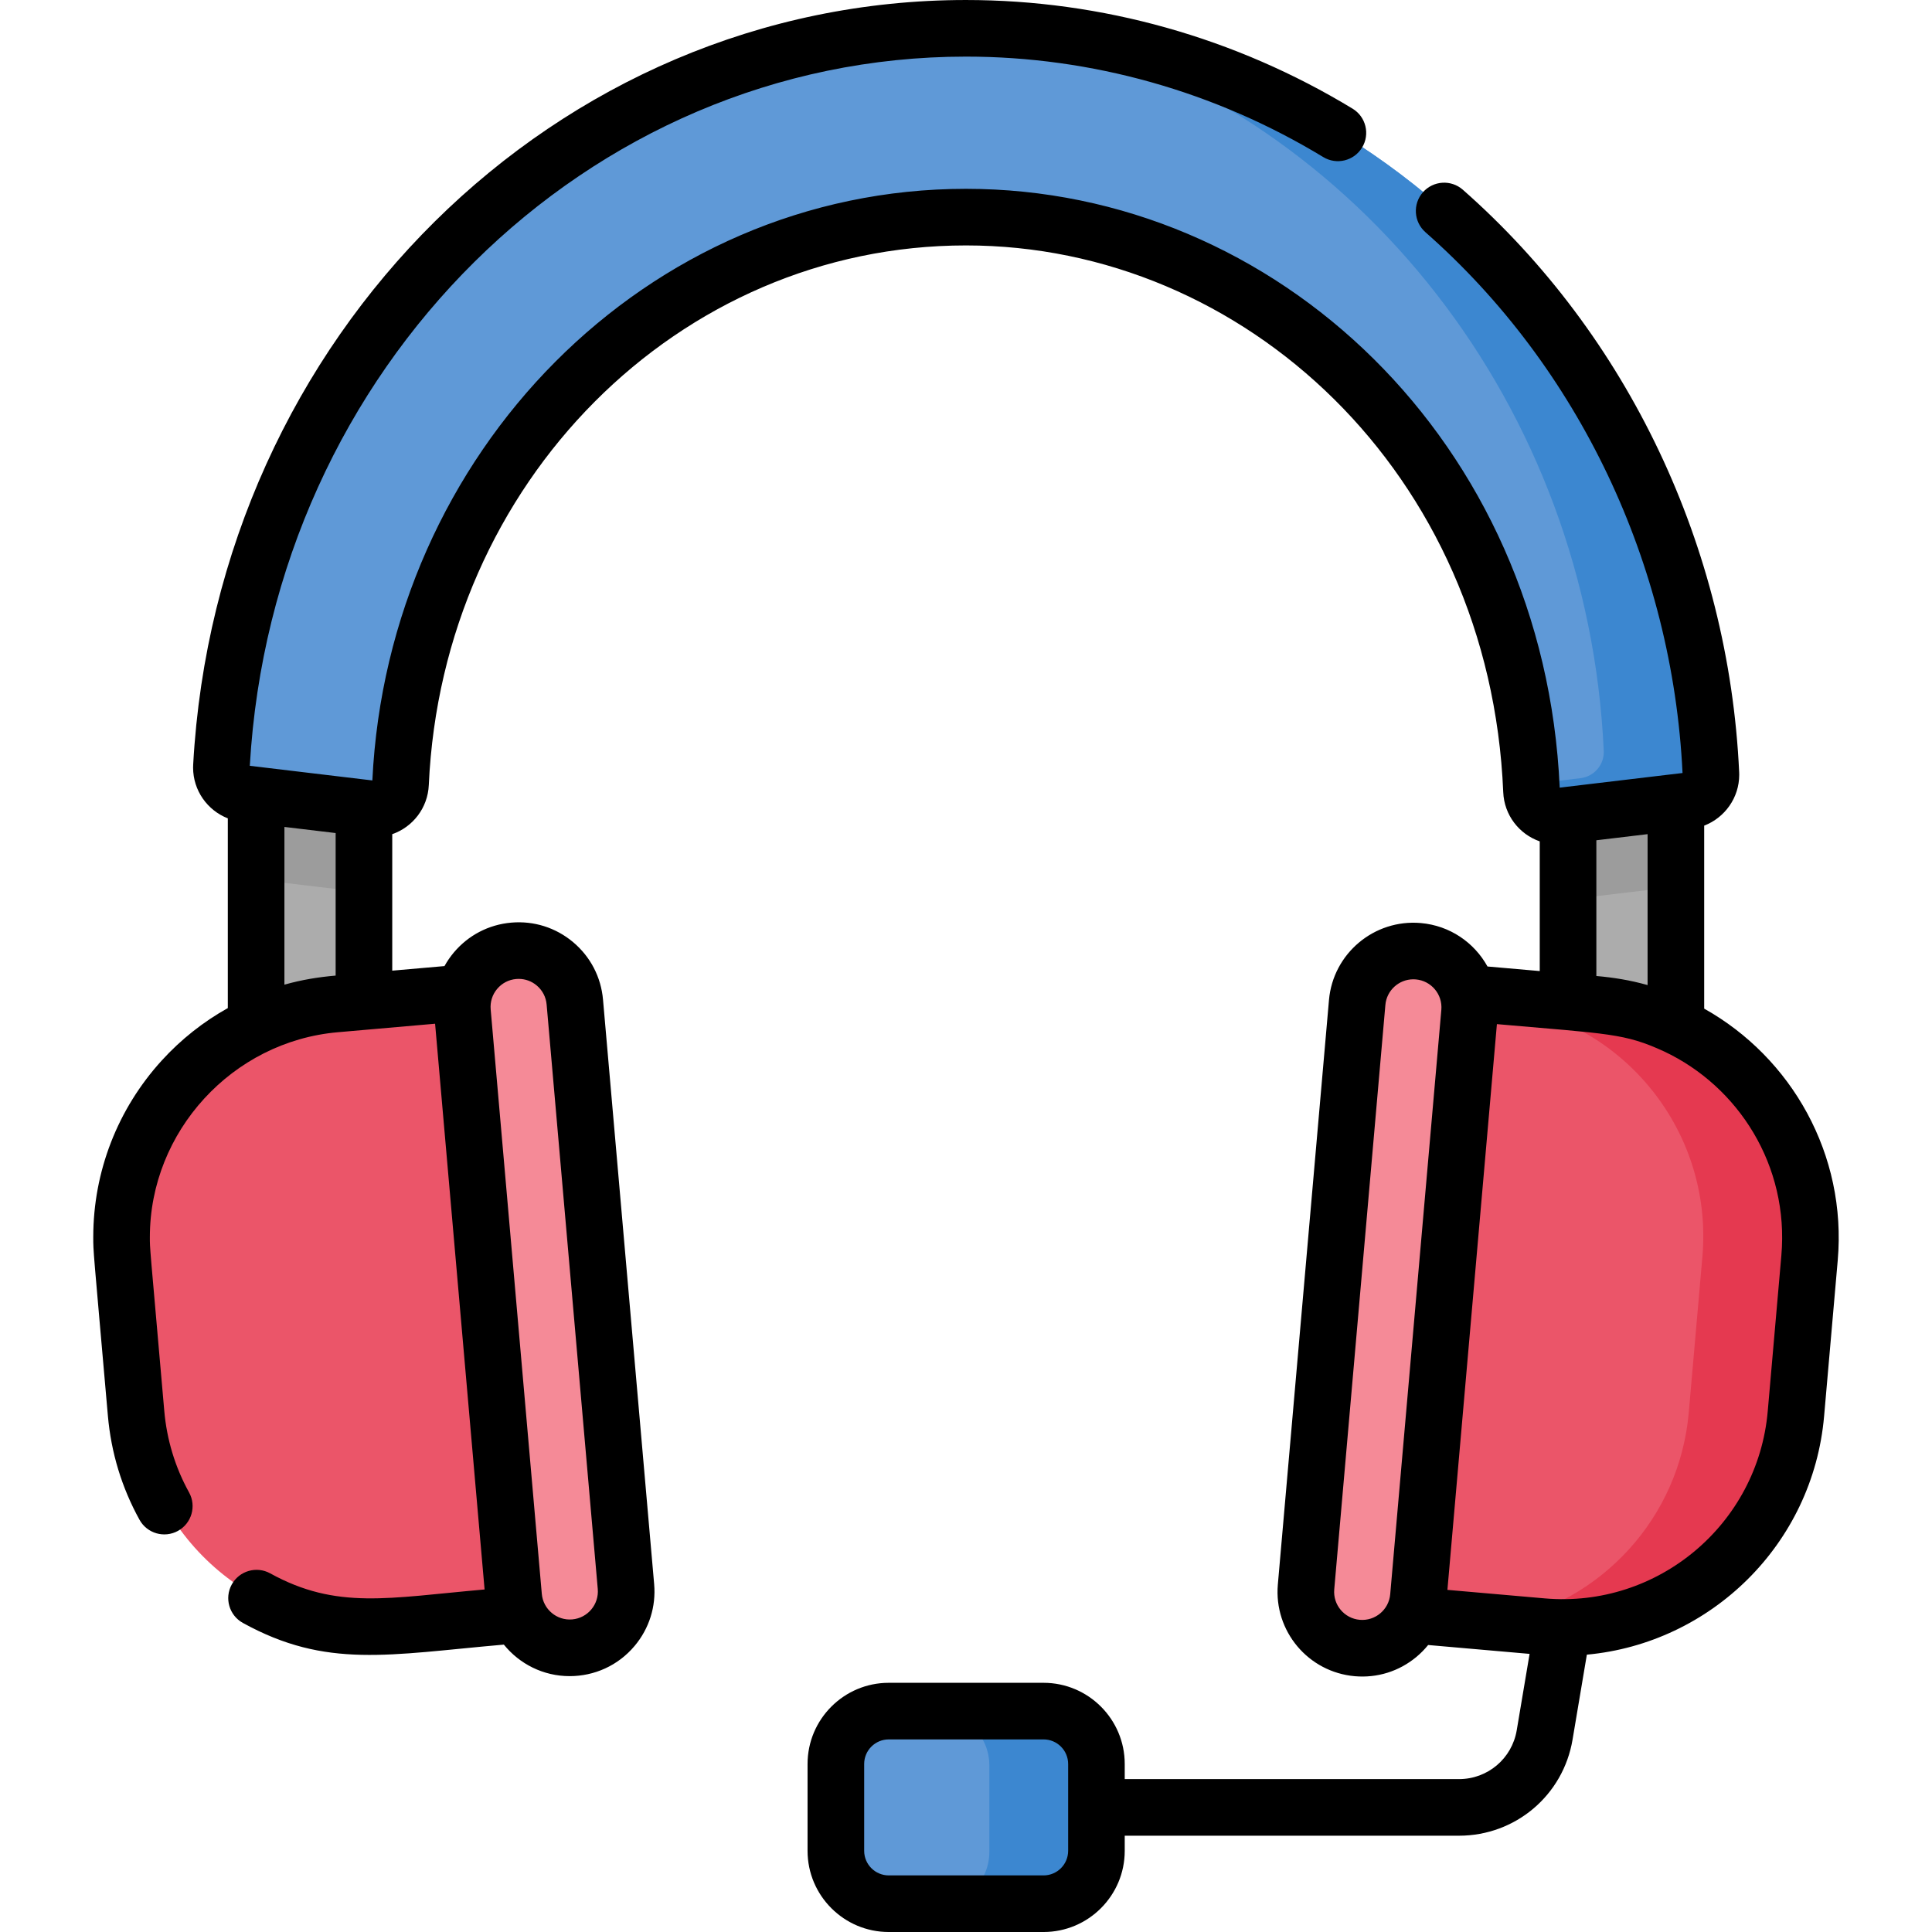 <svg id="Capa_1" enable-background="new 0 0 512 512" height="512" viewBox="0 0 512 512" width="512" xmlns="http://www.w3.org/2000/svg"><g><g><path d="m287.729 490.817v-23.017c0-7.738-6.273-14.01-14.01-14.01h-38.192c-7.738 0-14.01 6.273-14.01 14.01v23.017c0 7.738 6.273 14.01 14.01 14.01h38.192c7.738 0 14.01-6.273 14.01-14.01z" fill="#5f99d7"/><path d="m276.557 453.79h-28.384c7.738 0 14.01 6.273 14.01 14.01v23.017c0 7.738-6.273 14.01-14.01 14.01h28.384c7.738 0 14.01-6.273 14.01-14.01v-23.017c.001-7.738-6.272-14.01-14.01-14.01z" fill="#3c87d0"/><path d="m96.456 343.922v-129.097c0-92.427 71.571-167.623 159.544-167.623s159.544 75.195 159.544 167.623v129.096h28.575v-129.096c0-108.982-84.39-197.645-188.12-197.645s-188.119 88.664-188.119 197.645v129.096h28.576z" fill="#acacac"/><path d="m256 29.88c-74.377 0-139.28 43.394-173.003 107.344-9.723 23.837-15.116 50.068-15.116 77.6v18.243l28.575 3.412v-21.656c0-92.427 71.571-167.622 159.544-167.622s159.544 75.195 159.544 167.622v23.568l28.575-3.412v-20.156c0-27.539-5.396-53.777-15.124-77.618-33.722-63.942-98.623-107.325-172.995-107.325z" fill="#9c9c9c"/><path d="m420.296 265.85-30.447-2.664-14.402 164.62 33.264 2.91c1.391.122 2.772.179 4.148.209 31.164-.756 57.449-24.826 60.23-56.611l3.609-41.248c2.987-34.136-22.265-64.23-56.402-67.216z" fill="#eb5569"/><path d="m447.224 211.903c3.631-.434 6.341-3.588 6.172-7.241-5.061-109.797-91.658-197.489-197.396-197.489-105.108 0-191.313 86.649-197.309 195.528-.202 3.674 2.516 6.864 6.169 7.3l33.469 3.997c4.035.482 7.638-2.56 7.821-6.619 3.748-83.344 69.348-150.169 149.85-150.169 77.794 0 146.178 63.446 149.863 152.073.169 4.062 3.786 7.107 7.823 6.625z" fill="#5f99d7"/><path d="m152.304 436.287c-8.221.719-15.469-5.362-16.188-13.583l-13.55-154.879c-.719-8.221 5.362-15.469 13.584-16.188 8.221-.719 15.469 5.362 16.188 13.584l13.55 154.879c.719 8.22-5.363 15.467-13.584 16.187z" fill="#f58a97"/><path d="m136.553 427.697-33.264 2.91c-34.136 2.987-64.23-22.265-67.217-56.402l-3.609-41.248c-2.987-34.136 22.265-64.23 56.402-67.217l33.264-2.91z" fill="#eb5569"/><path d="m375.851 251.745c8.221.719 14.303 7.967 13.584 16.188l-13.55 154.879c-.719 8.221-7.967 14.303-16.188 13.583-8.221-.719-14.303-7.967-13.584-16.188l13.55-154.879c.719-8.22 7.966-14.302 16.188-13.583z" fill="#f58a97"/><path d="m423.135 265.85-33.264-2.91-.216 2.464 5.095.446c34.136 2.987 59.388 33.081 56.402 67.217l-3.609 41.248c-2.462 28.139-23.348 50.223-49.728 55.449l10.895.953c34.136 2.986 64.23-22.266 67.217-56.402l3.609-41.248c2.987-34.137-22.265-64.231-56.401-67.217z" fill="#e53950"/><g><path d="m278.744 8.554c81.279 22.891 142.053 98.99 146.269 190.431.168 3.652-2.542 6.807-6.172 7.241l-13.057 1.559c.025.5.059.996.08 1.497.169 4.062 3.786 7.107 7.823 6.625l33.538-4.005c3.631-.433 6.341-3.588 6.172-7.241-4.694-101.808-79.496-184.598-174.653-196.107z" fill="#3c87d0"/></g></g><path d="m451.627 267.295v-48.492c5.475-2.112 9.285-7.397 9.285-13.483 0-.219-.005-.438-.015-.668-2.747-59.573-29.438-115.838-73.229-154.37-3.11-2.736-7.85-2.434-10.585.676-2.736 3.11-2.434 7.849.676 10.585 40.641 35.759 65.457 87.979 68.131 143.316 0 0 1.215-.159-31.229 3.715-.024.003-.048.009-.072.012l-1.252.15c-4.086-91.372-74.905-158.697-157.337-158.697-84.705 0-153.144 70.022-157.323 156.783l-1.318-.157c-.003 0-.005-.001-.008-.001-26.548-3.17-18.964-2.264-31.151-3.72 6.056-105.432 89.333-187.944 189.8-187.944 33.24 0 65.975 9.205 94.666 26.619 3.542 2.151 8.155 1.021 10.303-2.52 2.149-3.541 1.021-8.154-2.52-10.303-31.037-18.838-66.463-28.796-102.449-28.796-108.588 0-198.549 89.003-204.804 202.61-.016.271-.023.541-.023.81 0 6.055 3.77 11.318 9.201 13.45v50.279c-6.476 3.616-12.388 8.277-17.491 13.873-11.715 12.85-18.167 29.47-18.167 46.797 0 4.149-.055 2.443 3.877 47.383.855 9.768 3.676 19.039 8.383 27.558 2.003 3.625 6.566 4.939 10.192 2.937 3.625-2.004 4.94-6.567 2.937-10.192-3.688-6.672-5.898-13.943-6.569-21.61-3.952-45.169-3.82-42.776-3.82-46.075 0-27.944 21.841-51.824 49.797-54.269 5.622-.492 20.272-1.774 25.793-2.257l13.117 149.93c-25.484 2.23-39.156 5.458-56.817-4.271-3.627-1.999-8.19-.677-10.188 2.951-1.999 3.628-.677 8.189 2.951 10.188 22.163 12.208 38.596 8.417 69.157 5.744 4.158 5.135 10.448 8.355 17.434 8.355 6.523 0 12.82-2.762 17.231-8.019 3.854-4.592 5.688-10.41 5.166-16.382l-13.551-154.885c-.522-5.972-3.339-11.383-7.932-15.236-4.593-3.854-10.412-5.686-16.382-5.166-5.972.522-11.383 3.339-15.236 7.932-.945 1.126-1.765 2.327-2.462 3.585l-13.843 1.211v-36.168c5.442-1.898 9.414-6.931 9.687-13.011 3.605-80.196 66.138-143.013 142.362-143.013 73.845 0 138.862 60.395 142.375 144.891.254 6.094 4.222 11.138 9.675 13.04v34.369l-13.844-1.211c-3.511-6.334-9.94-10.838-17.698-11.516-12.321-1.069-23.235 8.073-24.314 20.402l-13.55 154.885c-1.081 12.356 8.043 23.233 20.402 24.314 5.875.511 11.713-1.247 16.382-5.166 1.126-.945 2.142-1.985 3.047-3.103l26.884 2.352c-.301 1.789-3.06 18.175-3.409 20.243-1.262 7.499-7.698 12.942-15.303 12.942h-88.58v-4.009c0-11.861-9.65-21.511-21.511-21.511h-41.032c-11.861 0-21.511 9.65-21.511 21.511v23.018c0 11.861 9.65 21.511 21.511 21.511h41.032c11.861 0 21.511-9.65 21.511-21.511v-4.009h88.58c14.956 0 27.612-10.704 30.095-25.453 3.175-18.858 3.42-20.304 3.791-22.526 32.831-3.024 59.901-29.212 62.874-63.192l3.608-41.25c2.461-28.098-12.243-53.797-35.388-66.765zm-319.882-5.22c1.278-1.523 3.073-2.458 5.054-2.63.221-.02.442-.029.661-.029 1.745 0 3.419.607 4.771 1.742 1.523 1.278 2.458 3.073 2.63 5.053l13.551 154.885c.358 4.088-2.677 7.706-6.766 8.063-4.083.36-7.705-2.677-8.063-6.764l-13.551-154.895c-.171-1.977.437-3.904 1.713-5.425zm-56.372-1.13v-41.8l13.576 1.621v37.775c-4.582.401-8.91 1.092-13.576 2.404zm207.696 229.544c0 3.59-2.921 6.511-6.511 6.511h-41.032c-3.59 0-6.511-2.921-6.511-6.511v-23.018c0-3.59 2.921-6.511 6.511-6.511h41.032c3.59 0 6.511 2.921 6.511 6.511zm139.982-267.81 2.263-.27 11.313-1.351v39.997c-4.74-1.333-9.078-2.011-13.576-2.404zm-62.697 206.589c-4.096-.357-7.125-3.964-6.766-8.063l13.55-154.885c.338-3.87 3.596-6.795 7.41-6.795.216 0 .435.009.654.029 4.097.357 7.126 3.964 6.766 8.063l-6.775 77.442-6.775 77.444c-.359 4.088-3.977 7.125-8.064 6.765zm111.72-96.515-3.608 41.25c-2.621 29.963-29.132 52.207-59.094 49.586l-25.794-2.256 7.272-83.129 5.844-66.801c29.936 2.619 33.835 2.427 44.307 7.239 19.71 9.277 33.157 30.293 31.073 54.111z"/></g></svg>